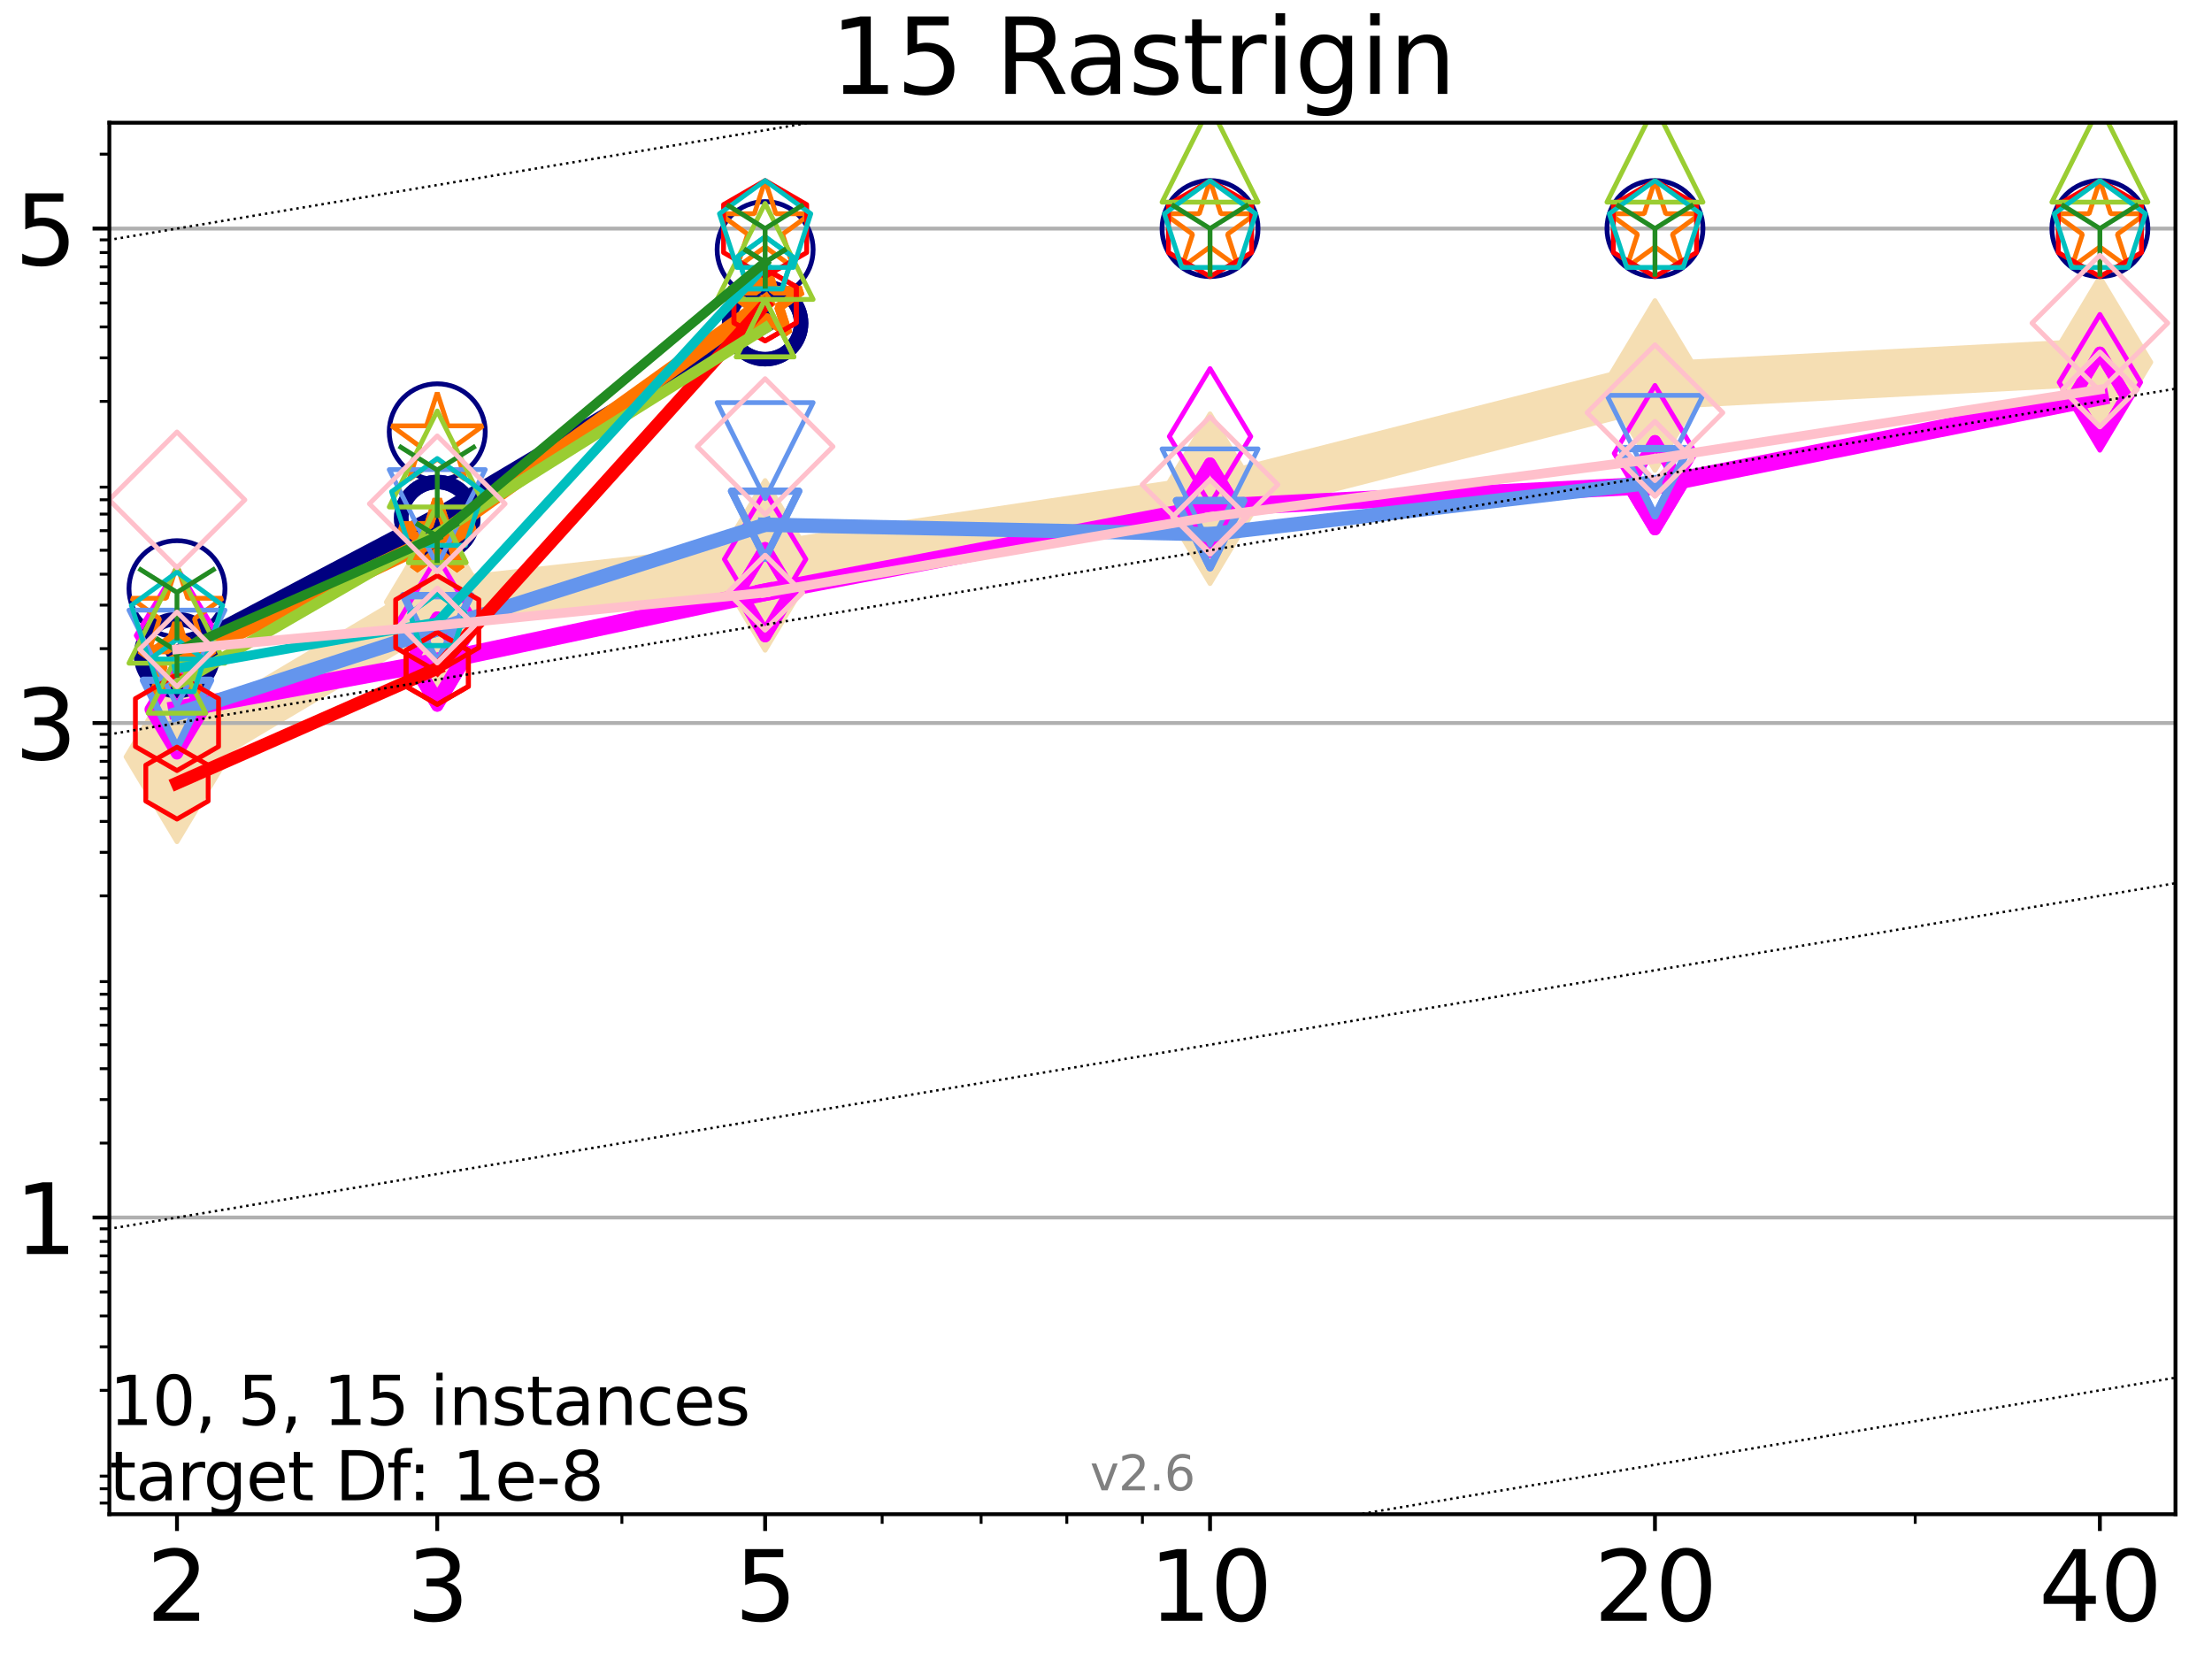 <?xml version="1.0" encoding="utf-8" standalone="no"?>
<!DOCTYPE svg PUBLIC "-//W3C//DTD SVG 1.1//EN"
  "http://www.w3.org/Graphics/SVG/1.1/DTD/svg11.dtd">
<svg xmlns:xlink="http://www.w3.org/1999/xlink" width="460.8pt" height="345.6pt" viewBox="0 0 460.8 345.6" xmlns="http://www.w3.org/2000/svg" version="1.1">
 <defs>
  <style type="text/css">*{stroke-linejoin: round; stroke-linecap: butt}</style>
 </defs>
 <g id="figure_1">
  <g id="patch_1">
   <path d="M 0 345.6 
L 460.8 345.6 
L 460.8 0 
L 0 0 
z
" style="fill: #ffffff"/>
  </g>
  <g id="axes_1">
   <g id="patch_2">
    <path d="M 22.78 315.44 
L 453.192 315.44 
L 453.192 25.56 
L 22.78 25.56 
z
" style="fill: #ffffff"/>
   </g>
   <g id="line2d_1">
    <path d="M 36.868 157.664 
L 91.085 125.433 
L 159.39 117.779 
L 252.074 103.889 
L 344.758 80.303 
L 437.443 75.46 
" clip-path="url(#p728db8afb7)" style="fill: none; stroke: #f5deb3; stroke-width: 10; stroke-linecap: square"/>
    <defs>
     <path id="mf7b03a0aeb" d="M -0 17.678 
L 10.607 0 
L 0 -17.678 
L -10.607 -0 
z
" style="stroke: #f5deb3; stroke-linejoin: miter"/>
    </defs>
    <g clip-path="url(#p728db8afb7)">
     <use xlink:href="#mf7b03a0aeb" x="36.868" y="157.664" style="fill: #f5deb3; stroke: #f5deb3; stroke-linejoin: miter"/>
     <use xlink:href="#mf7b03a0aeb" x="91.085" y="125.433" style="fill: #f5deb3; stroke: #f5deb3; stroke-linejoin: miter"/>
     <use xlink:href="#mf7b03a0aeb" x="159.39" y="117.779" style="fill: #f5deb3; stroke: #f5deb3; stroke-linejoin: miter"/>
     <use xlink:href="#mf7b03a0aeb" x="252.074" y="103.889" style="fill: #f5deb3; stroke: #f5deb3; stroke-linejoin: miter"/>
     <use xlink:href="#mf7b03a0aeb" x="344.758" y="80.303" style="fill: #f5deb3; stroke: #f5deb3; stroke-linejoin: miter"/>
     <use xlink:href="#mf7b03a0aeb" x="437.443" y="75.46" style="fill: #f5deb3; stroke: #f5deb3; stroke-linejoin: miter"/>
    </g>
   </g>
   <g id="matplotlib.axis_1">
    <g id="xtick_1">
     <g id="line2d_2">
      <defs>
       <path id="m0cf63448f3" d="M 0 0 
L 0 3.5 
" style="stroke: #000000; stroke-width: 0.8"/>
      </defs>
      <g>
       <use xlink:href="#m0cf63448f3" x="36.868" y="315.44" style="stroke: #000000; stroke-width: 0.8"/>
      </g>
     </g>
     <g id="text_1">
      <!-- 2 -->
      <g transform="translate(30.506 337.637)scale(0.2 -0.2)">
       <defs>
        <path id="DejaVuSans-32" d="M 1228 531 
L 3431 531 
L 3431 0 
L 469 0 
L 469 531 
Q 828 903 1448 1529 
Q 2069 2156 2228 2338 
Q 2531 2678 2651 2914 
Q 2772 3150 2772 3378 
Q 2772 3750 2511 3984 
Q 2250 4219 1831 4219 
Q 1534 4219 1204 4116 
Q 875 4013 500 3803 
L 500 4441 
Q 881 4594 1212 4672 
Q 1544 4750 1819 4750 
Q 2544 4750 2975 4387 
Q 3406 4025 3406 3419 
Q 3406 3131 3298 2873 
Q 3191 2616 2906 2266 
Q 2828 2175 2409 1742 
Q 1991 1309 1228 531 
z
" transform="scale(0.016)"/>
       </defs>
       <use xlink:href="#DejaVuSans-32"/>
      </g>
     </g>
    </g>
    <g id="xtick_2">
     <g id="line2d_3">
      <g>
       <use xlink:href="#m0cf63448f3" x="91.085" y="315.44" style="stroke: #000000; stroke-width: 0.8"/>
      </g>
     </g>
     <g id="text_2">
      <!-- 3 -->
      <g transform="translate(84.723 337.637)scale(0.2 -0.2)">
       <defs>
        <path id="DejaVuSans-33" d="M 2597 2516 
Q 3050 2419 3304 2112 
Q 3559 1806 3559 1356 
Q 3559 666 3084 287 
Q 2609 -91 1734 -91 
Q 1441 -91 1130 -33 
Q 819 25 488 141 
L 488 750 
Q 750 597 1062 519 
Q 1375 441 1716 441 
Q 2309 441 2620 675 
Q 2931 909 2931 1356 
Q 2931 1769 2642 2001 
Q 2353 2234 1838 2234 
L 1294 2234 
L 1294 2753 
L 1863 2753 
Q 2328 2753 2575 2939 
Q 2822 3125 2822 3475 
Q 2822 3834 2567 4026 
Q 2313 4219 1838 4219 
Q 1578 4219 1281 4162 
Q 984 4106 628 3988 
L 628 4550 
Q 988 4650 1302 4700 
Q 1616 4750 1894 4750 
Q 2613 4750 3031 4423 
Q 3450 4097 3450 3541 
Q 3450 3153 3228 2886 
Q 3006 2619 2597 2516 
z
" transform="scale(0.016)"/>
       </defs>
       <use xlink:href="#DejaVuSans-33"/>
      </g>
     </g>
    </g>
    <g id="xtick_3">
     <g id="line2d_4">
      <g>
       <use xlink:href="#m0cf63448f3" x="159.39" y="315.44" style="stroke: #000000; stroke-width: 0.8"/>
      </g>
     </g>
     <g id="text_3">
      <!-- 5 -->
      <g transform="translate(153.028 337.637)scale(0.2 -0.2)">
       <defs>
        <path id="DejaVuSans-35" d="M 691 4666 
L 3169 4666 
L 3169 4134 
L 1269 4134 
L 1269 2991 
Q 1406 3038 1543 3061 
Q 1681 3084 1819 3084 
Q 2600 3084 3056 2656 
Q 3513 2228 3513 1497 
Q 3513 744 3044 326 
Q 2575 -91 1722 -91 
Q 1428 -91 1123 -41 
Q 819 9 494 109 
L 494 744 
Q 775 591 1075 516 
Q 1375 441 1709 441 
Q 2250 441 2565 725 
Q 2881 1009 2881 1497 
Q 2881 1984 2565 2268 
Q 2250 2553 1709 2553 
Q 1456 2553 1204 2497 
Q 953 2441 691 2322 
L 691 4666 
z
" transform="scale(0.016)"/>
       </defs>
       <use xlink:href="#DejaVuSans-35"/>
      </g>
     </g>
    </g>
    <g id="xtick_4">
     <g id="line2d_5">
      <g>
       <use xlink:href="#m0cf63448f3" x="252.074" y="315.44" style="stroke: #000000; stroke-width: 0.8"/>
      </g>
     </g>
     <g id="text_4">
      <!-- 10 -->
      <g transform="translate(239.349 337.637)scale(0.2 -0.2)">
       <defs>
        <path id="DejaVuSans-31" d="M 794 531 
L 1825 531 
L 1825 4091 
L 703 3866 
L 703 4441 
L 1819 4666 
L 2450 4666 
L 2450 531 
L 3481 531 
L 3481 0 
L 794 0 
L 794 531 
z
" transform="scale(0.016)"/>
        <path id="DejaVuSans-30" d="M 2034 4250 
Q 1547 4250 1301 3770 
Q 1056 3291 1056 2328 
Q 1056 1369 1301 889 
Q 1547 409 2034 409 
Q 2525 409 2770 889 
Q 3016 1369 3016 2328 
Q 3016 3291 2770 3770 
Q 2525 4250 2034 4250 
z
M 2034 4750 
Q 2819 4750 3233 4129 
Q 3647 3509 3647 2328 
Q 3647 1150 3233 529 
Q 2819 -91 2034 -91 
Q 1250 -91 836 529 
Q 422 1150 422 2328 
Q 422 3509 836 4129 
Q 1250 4750 2034 4750 
z
" transform="scale(0.016)"/>
       </defs>
       <use xlink:href="#DejaVuSans-31"/>
       <use xlink:href="#DejaVuSans-30" x="63.623"/>
      </g>
     </g>
    </g>
    <g id="xtick_5">
     <g id="line2d_6">
      <g>
       <use xlink:href="#m0cf63448f3" x="344.758" y="315.44" style="stroke: #000000; stroke-width: 0.8"/>
      </g>
     </g>
     <g id="text_5">
      <!-- 20 -->
      <g transform="translate(332.033 337.637)scale(0.2 -0.2)">
       <use xlink:href="#DejaVuSans-32"/>
       <use xlink:href="#DejaVuSans-30" x="63.623"/>
      </g>
     </g>
    </g>
    <g id="xtick_6">
     <g id="line2d_7">
      <g>
       <use xlink:href="#m0cf63448f3" x="437.443" y="315.44" style="stroke: #000000; stroke-width: 0.8"/>
      </g>
     </g>
     <g id="text_6">
      <!-- 40 -->
      <g transform="translate(424.718 337.637)scale(0.2 -0.2)">
       <defs>
        <path id="DejaVuSans-34" d="M 2419 4116 
L 825 1625 
L 2419 1625 
L 2419 4116 
z
M 2253 4666 
L 3047 4666 
L 3047 1625 
L 3713 1625 
L 3713 1100 
L 3047 1100 
L 3047 0 
L 2419 0 
L 2419 1100 
L 313 1100 
L 313 1709 
L 2253 4666 
z
" transform="scale(0.016)"/>
       </defs>
       <use xlink:href="#DejaVuSans-34"/>
       <use xlink:href="#DejaVuSans-30" x="63.623"/>
      </g>
     </g>
    </g>
    <g id="xtick_7">
     <g id="line2d_8">
      <defs>
       <path id="m58f66cdcfa" d="M 0 0 
L 0 2 
" style="stroke: #000000; stroke-width: 0.6"/>
      </defs>
      <g>
       <use xlink:href="#m58f66cdcfa" x="129.552" y="315.44" style="stroke: #000000; stroke-width: 0.6"/>
      </g>
     </g>
    </g>
    <g id="xtick_8">
     <g id="line2d_9">
      <g>
       <use xlink:href="#m58f66cdcfa" x="183.769" y="315.44" style="stroke: #000000; stroke-width: 0.6"/>
      </g>
     </g>
    </g>
    <g id="xtick_9">
     <g id="line2d_10">
      <g>
       <use xlink:href="#m58f66cdcfa" x="204.381" y="315.44" style="stroke: #000000; stroke-width: 0.6"/>
      </g>
     </g>
    </g>
    <g id="xtick_10">
     <g id="line2d_11">
      <g>
       <use xlink:href="#m58f66cdcfa" x="222.237" y="315.44" style="stroke: #000000; stroke-width: 0.6"/>
      </g>
     </g>
    </g>
    <g id="xtick_11">
     <g id="line2d_12">
      <g>
       <use xlink:href="#m58f66cdcfa" x="237.986" y="315.44" style="stroke: #000000; stroke-width: 0.6"/>
      </g>
     </g>
    </g>
    <g id="xtick_12">
     <g id="line2d_13">
      <g>
       <use xlink:href="#m58f66cdcfa" x="398.975" y="315.44" style="stroke: #000000; stroke-width: 0.6"/>
      </g>
     </g>
    </g>
   </g>
   <g id="matplotlib.axis_2">
    <g id="ytick_1">
     <g id="line2d_14">
      <path d="M 22.78 253.634 
L 453.192 253.634 
" clip-path="url(#p728db8afb7)" style="fill: none; stroke: #b0b0b0; stroke-width: 0.8; stroke-linecap: square"/>
     </g>
     <g id="line2d_15">
      <defs>
       <path id="m14031c467f" d="M 0 0 
L -3.5 0 
" style="stroke: #000000; stroke-width: 0.8"/>
      </defs>
      <g>
       <use xlink:href="#m14031c467f" x="22.78" y="253.634" style="stroke: #000000; stroke-width: 0.8"/>
      </g>
     </g>
     <g id="text_7">
      <!-- 1 -->
      <g transform="translate(3.055 261.233)scale(0.2 -0.2)">
       <use xlink:href="#DejaVuSans-31"/>
      </g>
     </g>
    </g>
    <g id="ytick_2">
     <g id="line2d_16">
      <path d="M 22.78 150.625 
L 453.192 150.625 
" clip-path="url(#p728db8afb7)" style="fill: none; stroke: #b0b0b0; stroke-width: 0.8; stroke-linecap: square"/>
     </g>
     <g id="line2d_17">
      <g>
       <use xlink:href="#m14031c467f" x="22.78" y="150.625" style="stroke: #000000; stroke-width: 0.8"/>
      </g>
     </g>
     <g id="text_8">
      <!-- 3 -->
      <g transform="translate(3.055 158.223)scale(0.2 -0.2)">
       <use xlink:href="#DejaVuSans-33"/>
      </g>
     </g>
    </g>
    <g id="ytick_3">
     <g id="line2d_18">
      <path d="M 22.78 47.616 
L 453.192 47.616 
" clip-path="url(#p728db8afb7)" style="fill: none; stroke: #b0b0b0; stroke-width: 0.8; stroke-linecap: square"/>
     </g>
     <g id="line2d_19">
      <g>
       <use xlink:href="#m14031c467f" x="22.78" y="47.616" style="stroke: #000000; stroke-width: 0.8"/>
      </g>
     </g>
     <g id="text_9">
      <!-- 5 -->
      <g transform="translate(3.055 55.214)scale(0.2 -0.2)">
       <use xlink:href="#DejaVuSans-35"/>
      </g>
     </g>
    </g>
    <g id="ytick_4">
     <g id="line2d_20">
      <defs>
       <path id="m4658d1f1de" d="M 0 0 
L -2 0 
" style="stroke: #000000; stroke-width: 0.6"/>
      </defs>
      <g>
       <use xlink:href="#m4658d1f1de" x="22.78" y="313.117" style="stroke: #000000; stroke-width: 0.6"/>
      </g>
     </g>
    </g>
    <g id="ytick_5">
     <g id="line2d_21">
      <g>
       <use xlink:href="#m4658d1f1de" x="22.78" y="310.13" style="stroke: #000000; stroke-width: 0.6"/>
      </g>
     </g>
    </g>
    <g id="ytick_6">
     <g id="line2d_22">
      <g>
       <use xlink:href="#m4658d1f1de" x="22.78" y="307.496" style="stroke: #000000; stroke-width: 0.6"/>
      </g>
     </g>
    </g>
    <g id="ytick_7">
     <g id="line2d_23">
      <g>
       <use xlink:href="#m4658d1f1de" x="22.78" y="289.635" style="stroke: #000000; stroke-width: 0.6"/>
      </g>
     </g>
    </g>
    <g id="ytick_8">
     <g id="line2d_24">
      <g>
       <use xlink:href="#m4658d1f1de" x="22.78" y="280.565" style="stroke: #000000; stroke-width: 0.6"/>
      </g>
     </g>
    </g>
    <g id="ytick_9">
     <g id="line2d_25">
      <g>
       <use xlink:href="#m4658d1f1de" x="22.78" y="274.13" style="stroke: #000000; stroke-width: 0.6"/>
      </g>
     </g>
    </g>
    <g id="ytick_10">
     <g id="line2d_26">
      <g>
       <use xlink:href="#m4658d1f1de" x="22.78" y="269.139" style="stroke: #000000; stroke-width: 0.6"/>
      </g>
     </g>
    </g>
    <g id="ytick_11">
     <g id="line2d_27">
      <g>
       <use xlink:href="#m4658d1f1de" x="22.78" y="265.061" style="stroke: #000000; stroke-width: 0.6"/>
      </g>
     </g>
    </g>
    <g id="ytick_12">
     <g id="line2d_28">
      <g>
       <use xlink:href="#m4658d1f1de" x="22.78" y="261.613" style="stroke: #000000; stroke-width: 0.6"/>
      </g>
     </g>
    </g>
    <g id="ytick_13">
     <g id="line2d_29">
      <g>
       <use xlink:href="#m4658d1f1de" x="22.78" y="258.626" style="stroke: #000000; stroke-width: 0.6"/>
      </g>
     </g>
    </g>
    <g id="ytick_14">
     <g id="line2d_30">
      <g>
       <use xlink:href="#m4658d1f1de" x="22.78" y="255.991" style="stroke: #000000; stroke-width: 0.6"/>
      </g>
     </g>
    </g>
    <g id="ytick_15">
     <g id="line2d_31">
      <g>
       <use xlink:href="#m4658d1f1de" x="22.78" y="238.13" style="stroke: #000000; stroke-width: 0.6"/>
      </g>
     </g>
    </g>
    <g id="ytick_16">
     <g id="line2d_32">
      <g>
       <use xlink:href="#m4658d1f1de" x="22.78" y="229.06" style="stroke: #000000; stroke-width: 0.6"/>
      </g>
     </g>
    </g>
    <g id="ytick_17">
     <g id="line2d_33">
      <g>
       <use xlink:href="#m4658d1f1de" x="22.78" y="222.625" style="stroke: #000000; stroke-width: 0.6"/>
      </g>
     </g>
    </g>
    <g id="ytick_18">
     <g id="line2d_34">
      <g>
       <use xlink:href="#m4658d1f1de" x="22.78" y="217.634" style="stroke: #000000; stroke-width: 0.6"/>
      </g>
     </g>
    </g>
    <g id="ytick_19">
     <g id="line2d_35">
      <g>
       <use xlink:href="#m4658d1f1de" x="22.78" y="213.556" style="stroke: #000000; stroke-width: 0.6"/>
      </g>
     </g>
    </g>
    <g id="ytick_20">
     <g id="line2d_36">
      <g>
       <use xlink:href="#m4658d1f1de" x="22.78" y="210.108" style="stroke: #000000; stroke-width: 0.6"/>
      </g>
     </g>
    </g>
    <g id="ytick_21">
     <g id="line2d_37">
      <g>
       <use xlink:href="#m4658d1f1de" x="22.78" y="207.121" style="stroke: #000000; stroke-width: 0.6"/>
      </g>
     </g>
    </g>
    <g id="ytick_22">
     <g id="line2d_38">
      <g>
       <use xlink:href="#m4658d1f1de" x="22.78" y="204.486" style="stroke: #000000; stroke-width: 0.6"/>
      </g>
     </g>
    </g>
    <g id="ytick_23">
     <g id="line2d_39">
      <g>
       <use xlink:href="#m4658d1f1de" x="22.78" y="186.625" style="stroke: #000000; stroke-width: 0.6"/>
      </g>
     </g>
    </g>
    <g id="ytick_24">
     <g id="line2d_40">
      <g>
       <use xlink:href="#m4658d1f1de" x="22.78" y="177.556" style="stroke: #000000; stroke-width: 0.6"/>
      </g>
     </g>
    </g>
    <g id="ytick_25">
     <g id="line2d_41">
      <g>
       <use xlink:href="#m4658d1f1de" x="22.78" y="171.121" style="stroke: #000000; stroke-width: 0.6"/>
      </g>
     </g>
    </g>
    <g id="ytick_26">
     <g id="line2d_42">
      <g>
       <use xlink:href="#m4658d1f1de" x="22.78" y="166.129" style="stroke: #000000; stroke-width: 0.6"/>
      </g>
     </g>
    </g>
    <g id="ytick_27">
     <g id="line2d_43">
      <g>
       <use xlink:href="#m4658d1f1de" x="22.78" y="162.051" style="stroke: #000000; stroke-width: 0.6"/>
      </g>
     </g>
    </g>
    <g id="ytick_28">
     <g id="line2d_44">
      <g>
       <use xlink:href="#m4658d1f1de" x="22.78" y="158.603" style="stroke: #000000; stroke-width: 0.6"/>
      </g>
     </g>
    </g>
    <g id="ytick_29">
     <g id="line2d_45">
      <g>
       <use xlink:href="#m4658d1f1de" x="22.78" y="155.616" style="stroke: #000000; stroke-width: 0.6"/>
      </g>
     </g>
    </g>
    <g id="ytick_30">
     <g id="line2d_46">
      <g>
       <use xlink:href="#m4658d1f1de" x="22.78" y="152.982" style="stroke: #000000; stroke-width: 0.6"/>
      </g>
     </g>
    </g>
    <g id="ytick_31">
     <g id="line2d_47">
      <g>
       <use xlink:href="#m4658d1f1de" x="22.78" y="135.12" style="stroke: #000000; stroke-width: 0.6"/>
      </g>
     </g>
    </g>
    <g id="ytick_32">
     <g id="line2d_48">
      <g>
       <use xlink:href="#m4658d1f1de" x="22.78" y="126.051" style="stroke: #000000; stroke-width: 0.6"/>
      </g>
     </g>
    </g>
    <g id="ytick_33">
     <g id="line2d_49">
      <g>
       <use xlink:href="#m4658d1f1de" x="22.78" y="119.616" style="stroke: #000000; stroke-width: 0.6"/>
      </g>
     </g>
    </g>
    <g id="ytick_34">
     <g id="line2d_50">
      <g>
       <use xlink:href="#m4658d1f1de" x="22.78" y="114.625" style="stroke: #000000; stroke-width: 0.6"/>
      </g>
     </g>
    </g>
    <g id="ytick_35">
     <g id="line2d_51">
      <g>
       <use xlink:href="#m4658d1f1de" x="22.78" y="110.547" style="stroke: #000000; stroke-width: 0.6"/>
      </g>
     </g>
    </g>
    <g id="ytick_36">
     <g id="line2d_52">
      <g>
       <use xlink:href="#m4658d1f1de" x="22.78" y="107.098" style="stroke: #000000; stroke-width: 0.6"/>
      </g>
     </g>
    </g>
    <g id="ytick_37">
     <g id="line2d_53">
      <g>
       <use xlink:href="#m4658d1f1de" x="22.78" y="104.112" style="stroke: #000000; stroke-width: 0.6"/>
      </g>
     </g>
    </g>
    <g id="ytick_38">
     <g id="line2d_54">
      <g>
       <use xlink:href="#m4658d1f1de" x="22.78" y="101.477" style="stroke: #000000; stroke-width: 0.6"/>
      </g>
     </g>
    </g>
    <g id="ytick_39">
     <g id="line2d_55">
      <g>
       <use xlink:href="#m4658d1f1de" x="22.78" y="83.616" style="stroke: #000000; stroke-width: 0.6"/>
      </g>
     </g>
    </g>
    <g id="ytick_40">
     <g id="line2d_56">
      <g>
       <use xlink:href="#m4658d1f1de" x="22.78" y="74.546" style="stroke: #000000; stroke-width: 0.6"/>
      </g>
     </g>
    </g>
    <g id="ytick_41">
     <g id="line2d_57">
      <g>
       <use xlink:href="#m4658d1f1de" x="22.78" y="68.111" style="stroke: #000000; stroke-width: 0.6"/>
      </g>
     </g>
    </g>
    <g id="ytick_42">
     <g id="line2d_58">
      <g>
       <use xlink:href="#m4658d1f1de" x="22.78" y="63.12" style="stroke: #000000; stroke-width: 0.6"/>
      </g>
     </g>
    </g>
    <g id="ytick_43">
     <g id="line2d_59">
      <g>
       <use xlink:href="#m4658d1f1de" x="22.78" y="59.042" style="stroke: #000000; stroke-width: 0.6"/>
      </g>
     </g>
    </g>
    <g id="ytick_44">
     <g id="line2d_60">
      <g>
       <use xlink:href="#m4658d1f1de" x="22.78" y="55.594" style="stroke: #000000; stroke-width: 0.6"/>
      </g>
     </g>
    </g>
    <g id="ytick_45">
     <g id="line2d_61">
      <g>
       <use xlink:href="#m4658d1f1de" x="22.78" y="52.607" style="stroke: #000000; stroke-width: 0.6"/>
      </g>
     </g>
    </g>
    <g id="ytick_46">
     <g id="line2d_62">
      <g>
       <use xlink:href="#m4658d1f1de" x="22.78" y="49.972" style="stroke: #000000; stroke-width: 0.6"/>
      </g>
     </g>
    </g>
    <g id="ytick_47">
     <g id="line2d_63">
      <g>
       <use xlink:href="#m4658d1f1de" x="22.78" y="32.111" style="stroke: #000000; stroke-width: 0.6"/>
      </g>
     </g>
    </g>
   </g>
   <g id="line2d_64">
    <path d="M 36.868 136.456 
L 91.085 107.913 
" clip-path="url(#p728db8afb7)" style="fill: none; stroke: #000080; stroke-width: 4; stroke-linecap: square"/>
    <defs>
     <path id="m39f5b14fe0" d="M 0 7.5 
C 1.989 7.5 3.897 6.71 5.303 5.303 
C 6.71 3.897 7.5 1.989 7.5 0 
C 7.5 -1.989 6.71 -3.897 5.303 -5.303 
C 3.897 -6.71 1.989 -7.5 0 -7.5 
C -1.989 -7.5 -3.897 -6.71 -5.303 -5.303 
C -6.71 -3.897 -7.5 -1.989 -7.5 0 
C -7.5 1.989 -6.71 3.897 -5.303 5.303 
C -3.897 6.71 -1.989 7.5 0 7.5 
z
" style="stroke: #000080; stroke-width: 3"/>
    </defs>
    <g clip-path="url(#p728db8afb7)">
     <use xlink:href="#m39f5b14fe0" x="36.868" y="136.456" style="fill-opacity: 0; stroke: #000080; stroke-width: 3"/>
     <use xlink:href="#m39f5b14fe0" x="91.085" y="107.913" style="fill-opacity: 0; stroke: #000080; stroke-width: 3"/>
    </g>
   </g>
   <g id="line2d_65">
    <path d="M 91.085 107.913 
L 159.39 67.328 
" clip-path="url(#p728db8afb7)" style="fill: none; stroke: #000080; stroke-width: 4; stroke-linecap: square"/>
    <g clip-path="url(#p728db8afb7)">
     <use xlink:href="#m39f5b14fe0" x="91.085" y="107.913" style="fill-opacity: 0; stroke: #000080; stroke-width: 3"/>
     <use xlink:href="#m39f5b14fe0" x="159.39" y="67.328" style="fill-opacity: 0; stroke: #000080; stroke-width: 3"/>
    </g>
   </g>
   <g id="line2d_66">
    <path d="M 159.39 67.328 
" clip-path="url(#p728db8afb7)" style="fill: none; stroke: #000080; stroke-width: 4; stroke-linecap: square"/>
    <g clip-path="url(#p728db8afb7)">
     <use xlink:href="#m39f5b14fe0" x="159.39" y="67.328" style="fill-opacity: 0; stroke: #000080; stroke-width: 3"/>
    </g>
   </g>
   <g id="line2d_67"/>
   <g id="line2d_68">
    <defs>
     <path id="m9cc286e6bd" d="M 0 10 
C 2.652 10 5.196 8.946 7.071 7.071 
C 8.946 5.196 10 2.652 10 0 
C 10 -2.652 8.946 -5.196 7.071 -7.071 
C 5.196 -8.946 2.652 -10 0 -10 
C -2.652 -10 -5.196 -8.946 -7.071 -7.071 
C -8.946 -5.196 -10 -2.652 -10 0 
C -10 2.652 -8.946 5.196 -7.071 7.071 
C -5.196 8.946 -2.652 10 0 10 
z
" style="stroke: #000080"/>
    </defs>
    <g clip-path="url(#p728db8afb7)">
     <use xlink:href="#m9cc286e6bd" x="36.868" y="122.632" style="fill-opacity: 0; stroke: #000080"/>
     <use xlink:href="#m9cc286e6bd" x="91.085" y="89.949" style="fill-opacity: 0; stroke: #000080"/>
     <use xlink:href="#m9cc286e6bd" x="159.39" y="52" style="fill-opacity: 0; stroke: #000080"/>
     <use xlink:href="#m9cc286e6bd" x="252.074" y="47.615" style="fill-opacity: 0; stroke: #000080"/>
     <use xlink:href="#m9cc286e6bd" x="344.758" y="47.615" style="fill-opacity: 0; stroke: #000080"/>
     <use xlink:href="#m9cc286e6bd" x="437.443" y="47.615" style="fill-opacity: 0; stroke: #000080"/>
    </g>
   </g>
   <g id="line2d_69">
    <path d="M 36.868 147.786 
L 91.085 137.815 
" clip-path="url(#p728db8afb7)" style="fill: none; stroke: #ff00ff; stroke-width: 3.667; stroke-linecap: square"/>
    <defs>
     <path id="mc42f3e8ee7" d="M -0 9.192 
L 5.515 0 
L 0 -9.192 
L -5.515 -0 
z
" style="stroke: #ff00ff; stroke-width: 2.5; stroke-linejoin: miter"/>
    </defs>
    <g clip-path="url(#p728db8afb7)">
     <use xlink:href="#mc42f3e8ee7" x="36.868" y="147.786" style="fill-opacity: 0; stroke: #ff00ff; stroke-width: 2.5; stroke-linejoin: miter"/>
     <use xlink:href="#mc42f3e8ee7" x="91.085" y="137.815" style="fill-opacity: 0; stroke: #ff00ff; stroke-width: 2.5; stroke-linejoin: miter"/>
    </g>
   </g>
   <g id="line2d_70">
    <path d="M 91.085 137.815 
L 159.39 123.364 
" clip-path="url(#p728db8afb7)" style="fill: none; stroke: #ff00ff; stroke-width: 3.667; stroke-linecap: square"/>
    <g clip-path="url(#p728db8afb7)">
     <use xlink:href="#mc42f3e8ee7" x="91.085" y="137.815" style="fill-opacity: 0; stroke: #ff00ff; stroke-width: 2.5; stroke-linejoin: miter"/>
     <use xlink:href="#mc42f3e8ee7" x="159.39" y="123.364" style="fill-opacity: 0; stroke: #ff00ff; stroke-width: 2.5; stroke-linejoin: miter"/>
    </g>
   </g>
   <g id="line2d_71">
    <path d="M 159.39 123.364 
L 252.074 105.734 
" clip-path="url(#p728db8afb7)" style="fill: none; stroke: #ff00ff; stroke-width: 3.667; stroke-linecap: square"/>
    <g clip-path="url(#p728db8afb7)">
     <use xlink:href="#mc42f3e8ee7" x="159.39" y="123.364" style="fill-opacity: 0; stroke: #ff00ff; stroke-width: 2.5; stroke-linejoin: miter"/>
     <use xlink:href="#mc42f3e8ee7" x="252.074" y="105.734" style="fill-opacity: 0; stroke: #ff00ff; stroke-width: 2.5; stroke-linejoin: miter"/>
    </g>
   </g>
   <g id="line2d_72">
    <path d="M 252.074 105.734 
L 344.758 101.082 
" clip-path="url(#p728db8afb7)" style="fill: none; stroke: #ff00ff; stroke-width: 3.667; stroke-linecap: square"/>
    <g clip-path="url(#p728db8afb7)">
     <use xlink:href="#mc42f3e8ee7" x="252.074" y="105.734" style="fill-opacity: 0; stroke: #ff00ff; stroke-width: 2.5; stroke-linejoin: miter"/>
     <use xlink:href="#mc42f3e8ee7" x="344.758" y="101.082" style="fill-opacity: 0; stroke: #ff00ff; stroke-width: 2.5; stroke-linejoin: miter"/>
    </g>
   </g>
   <g id="line2d_73">
    <path d="M 344.758 101.082 
L 437.443 82.649 
" clip-path="url(#p728db8afb7)" style="fill: none; stroke: #ff00ff; stroke-width: 3.667; stroke-linecap: square"/>
    <g clip-path="url(#p728db8afb7)">
     <use xlink:href="#mc42f3e8ee7" x="344.758" y="101.082" style="fill-opacity: 0; stroke: #ff00ff; stroke-width: 2.5; stroke-linejoin: miter"/>
     <use xlink:href="#mc42f3e8ee7" x="437.443" y="82.649" style="fill-opacity: 0; stroke: #ff00ff; stroke-width: 2.5; stroke-linejoin: miter"/>
    </g>
   </g>
   <g id="line2d_74">
    <path d="M 437.443 82.649 
" clip-path="url(#p728db8afb7)" style="fill: none; stroke: #ff00ff; stroke-width: 3.667; stroke-linecap: square"/>
    <g clip-path="url(#p728db8afb7)">
     <use xlink:href="#mc42f3e8ee7" x="437.443" y="82.649" style="fill-opacity: 0; stroke: #ff00ff; stroke-width: 2.5; stroke-linejoin: miter"/>
    </g>
   </g>
   <g id="line2d_75"/>
   <g id="line2d_76">
    <defs>
     <path id="m435110e317" d="M -0 14.142 
L 8.485 0 
L -0 -14.142 
L -8.485 -0 
z
" style="stroke: #ff00ff; stroke-linejoin: miter"/>
    </defs>
    <g clip-path="url(#p728db8afb7)">
     <use xlink:href="#m435110e317" x="36.868" y="132.382" style="fill-opacity: 0; stroke: #ff00ff; stroke-linejoin: miter"/>
     <use xlink:href="#m435110e317" x="91.085" y="130.093" style="fill-opacity: 0; stroke: #ff00ff; stroke-linejoin: miter"/>
     <use xlink:href="#m435110e317" x="159.39" y="116.497" style="fill-opacity: 0; stroke: #ff00ff; stroke-linejoin: miter"/>
     <use xlink:href="#m435110e317" x="252.074" y="90.926" style="fill-opacity: 0; stroke: #ff00ff; stroke-linejoin: miter"/>
     <use xlink:href="#m435110e317" x="344.758" y="94.437" style="fill-opacity: 0; stroke: #ff00ff; stroke-linejoin: miter"/>
     <use xlink:href="#m435110e317" x="437.443" y="79.645" style="fill-opacity: 0; stroke: #ff00ff; stroke-linejoin: miter"/>
    </g>
   </g>
   <g id="line2d_77">
    <path d="M 36.868 137.776 
L 91.085 112.029 
" clip-path="url(#p728db8afb7)" style="fill: none; stroke: #ff7500; stroke-width: 3.333; stroke-linecap: square"/>
    <defs>
     <path id="m2bc5e9f242" d="M 0 -8 
L -1.796 -2.472 
L -7.608 -2.472 
L -2.906 0.944 
L -4.702 6.472 
L -0 3.056 
L 4.702 6.472 
L 2.906 0.944 
L 7.608 -2.472 
L 1.796 -2.472 
z
" style="stroke: #ff7500; stroke-width: 2; stroke-linejoin: bevel"/>
    </defs>
    <g clip-path="url(#p728db8afb7)">
     <use xlink:href="#m2bc5e9f242" x="36.868" y="137.776" style="fill-opacity: 0; stroke: #ff7500; stroke-width: 2; stroke-linejoin: bevel"/>
     <use xlink:href="#m2bc5e9f242" x="91.085" y="112.029" style="fill-opacity: 0; stroke: #ff7500; stroke-width: 2; stroke-linejoin: bevel"/>
    </g>
   </g>
   <g id="line2d_78">
    <path d="M 91.085 112.029 
L 159.39 63.01 
" clip-path="url(#p728db8afb7)" style="fill: none; stroke: #ff7500; stroke-width: 3.333; stroke-linecap: square"/>
    <g clip-path="url(#p728db8afb7)">
     <use xlink:href="#m2bc5e9f242" x="91.085" y="112.029" style="fill-opacity: 0; stroke: #ff7500; stroke-width: 2; stroke-linejoin: bevel"/>
     <use xlink:href="#m2bc5e9f242" x="159.39" y="63.01" style="fill-opacity: 0; stroke: #ff7500; stroke-width: 2; stroke-linejoin: bevel"/>
    </g>
   </g>
   <g id="line2d_79">
    <path d="M 159.39 63.01 
" clip-path="url(#p728db8afb7)" style="fill: none; stroke: #ff7500; stroke-width: 3.333; stroke-linecap: square"/>
    <g clip-path="url(#p728db8afb7)">
     <use xlink:href="#m2bc5e9f242" x="159.39" y="63.01" style="fill-opacity: 0; stroke: #ff7500; stroke-width: 2; stroke-linejoin: bevel"/>
    </g>
   </g>
   <g id="line2d_80"/>
   <g id="line2d_81">
    <defs>
     <path id="m99160e75f4" d="M 0 -10 
L -2.245 -3.09 
L -9.511 -3.09 
L -3.633 1.18 
L -5.878 8.09 
L -0 3.82 
L 5.878 8.09 
L 3.633 1.18 
L 9.511 -3.09 
L 2.245 -3.09 
z
" style="stroke: #ff7500; stroke-linejoin: bevel"/>
    </defs>
    <g clip-path="url(#p728db8afb7)">
     <use xlink:href="#m99160e75f4" x="36.868" y="127.718" style="fill-opacity: 0; stroke: #ff7500; stroke-linejoin: bevel"/>
     <use xlink:href="#m99160e75f4" x="91.085" y="91.802" style="fill-opacity: 0; stroke: #ff7500; stroke-linejoin: bevel"/>
     <use xlink:href="#m99160e75f4" x="159.39" y="47.615" style="fill-opacity: 0; stroke: #ff7500; stroke-linejoin: bevel"/>
     <use xlink:href="#m99160e75f4" x="252.074" y="47.615" style="fill-opacity: 0; stroke: #ff7500; stroke-linejoin: bevel"/>
     <use xlink:href="#m99160e75f4" x="344.758" y="47.615" style="fill-opacity: 0; stroke: #ff7500; stroke-linejoin: bevel"/>
     <use xlink:href="#m99160e75f4" x="437.443" y="47.615" style="fill-opacity: 0; stroke: #ff7500; stroke-linejoin: bevel"/>
    </g>
   </g>
   <g id="line2d_82">
    <path d="M 36.868 148.703 
L 91.085 131.075 
" clip-path="url(#p728db8afb7)" style="fill: none; stroke: #6495ed; stroke-width: 3; stroke-linecap: square"/>
    <defs>
     <path id="m8b8af16156" d="M -0 7 
L 7 -7 
L -7 -7 
z
" style="stroke: #6495ed; stroke-width: 1.5; stroke-linejoin: miter"/>
    </defs>
    <g clip-path="url(#p728db8afb7)">
     <use xlink:href="#m8b8af16156" x="36.868" y="148.703" style="fill-opacity: 0; stroke: #6495ed; stroke-width: 1.5; stroke-linejoin: miter"/>
     <use xlink:href="#m8b8af16156" x="91.085" y="131.075" style="fill-opacity: 0; stroke: #6495ed; stroke-width: 1.5; stroke-linejoin: miter"/>
    </g>
   </g>
   <g id="line2d_83">
    <path d="M 91.085 131.075 
L 159.39 109.311 
" clip-path="url(#p728db8afb7)" style="fill: none; stroke: #6495ed; stroke-width: 3; stroke-linecap: square"/>
    <g clip-path="url(#p728db8afb7)">
     <use xlink:href="#m8b8af16156" x="91.085" y="131.075" style="fill-opacity: 0; stroke: #6495ed; stroke-width: 1.5; stroke-linejoin: miter"/>
     <use xlink:href="#m8b8af16156" x="159.39" y="109.311" style="fill-opacity: 0; stroke: #6495ed; stroke-width: 1.5; stroke-linejoin: miter"/>
    </g>
   </g>
   <g id="line2d_84">
    <path d="M 159.39 109.311 
L 252.074 111.276 
" clip-path="url(#p728db8afb7)" style="fill: none; stroke: #6495ed; stroke-width: 3; stroke-linecap: square"/>
    <g clip-path="url(#p728db8afb7)">
     <use xlink:href="#m8b8af16156" x="159.39" y="109.311" style="fill-opacity: 0; stroke: #6495ed; stroke-width: 1.5; stroke-linejoin: miter"/>
     <use xlink:href="#m8b8af16156" x="252.074" y="111.276" style="fill-opacity: 0; stroke: #6495ed; stroke-width: 1.5; stroke-linejoin: miter"/>
    </g>
   </g>
   <g id="line2d_85">
    <path d="M 252.074 111.276 
L 344.758 100.447 
" clip-path="url(#p728db8afb7)" style="fill: none; stroke: #6495ed; stroke-width: 3; stroke-linecap: square"/>
    <g clip-path="url(#p728db8afb7)">
     <use xlink:href="#m8b8af16156" x="252.074" y="111.276" style="fill-opacity: 0; stroke: #6495ed; stroke-width: 1.5; stroke-linejoin: miter"/>
     <use xlink:href="#m8b8af16156" x="344.758" y="100.447" style="fill-opacity: 0; stroke: #6495ed; stroke-width: 1.5; stroke-linejoin: miter"/>
    </g>
   </g>
   <g id="line2d_86">
    <path d="M 344.758 100.447 
" clip-path="url(#p728db8afb7)" style="fill: none; stroke: #6495ed; stroke-width: 3; stroke-linecap: square"/>
    <g clip-path="url(#p728db8afb7)">
     <use xlink:href="#m8b8af16156" x="344.758" y="100.447" style="fill-opacity: 0; stroke: #6495ed; stroke-width: 1.5; stroke-linejoin: miter"/>
    </g>
   </g>
   <g id="line2d_87"/>
   <g id="line2d_88">
    <defs>
     <path id="m00c04fccff" d="M -0 10 
L 10 -10 
L -10 -10 
z
" style="stroke: #6495ed; stroke-linejoin: miter"/>
    </defs>
    <g clip-path="url(#p728db8afb7)">
     <use xlink:href="#m00c04fccff" x="36.868" y="137.101" style="fill-opacity: 0; stroke: #6495ed; stroke-linejoin: miter"/>
     <use xlink:href="#m00c04fccff" x="91.085" y="107.829" style="fill-opacity: 0; stroke: #6495ed; stroke-linejoin: miter"/>
     <use xlink:href="#m00c04fccff" x="159.39" y="93.871" style="fill-opacity: 0; stroke: #6495ed; stroke-linejoin: miter"/>
     <use xlink:href="#m00c04fccff" x="252.074" y="103.515" style="fill-opacity: 0; stroke: #6495ed; stroke-linejoin: miter"/>
     <use xlink:href="#m00c04fccff" x="344.758" y="92.36" style="fill-opacity: 0; stroke: #6495ed; stroke-linejoin: miter"/>
    </g>
   </g>
   <g id="line2d_89">
    <path d="M 36.868 163.132 
L 91.085 139.239 
" clip-path="url(#p728db8afb7)" style="fill: none; stroke: #ff0000; stroke-width: 2.667; stroke-linecap: square"/>
    <defs>
     <path id="mb6d89e0356" d="M 0 -7.5 
L -6.495 -3.75 
L -6.495 3.75 
L -0 7.5 
L 6.495 3.75 
L 6.495 -3.75 
z
" style="stroke: #ff0000; stroke-linejoin: miter"/>
    </defs>
    <g clip-path="url(#p728db8afb7)">
     <use xlink:href="#mb6d89e0356" x="36.868" y="163.132" style="fill-opacity: 0; stroke: #ff0000; stroke-linejoin: miter"/>
     <use xlink:href="#mb6d89e0356" x="91.085" y="139.239" style="fill-opacity: 0; stroke: #ff0000; stroke-linejoin: miter"/>
    </g>
   </g>
   <g id="line2d_90">
    <path d="M 91.085 139.239 
L 159.39 63.504 
" clip-path="url(#p728db8afb7)" style="fill: none; stroke: #ff0000; stroke-width: 2.667; stroke-linecap: square"/>
    <g clip-path="url(#p728db8afb7)">
     <use xlink:href="#mb6d89e0356" x="91.085" y="139.239" style="fill-opacity: 0; stroke: #ff0000; stroke-linejoin: miter"/>
     <use xlink:href="#mb6d89e0356" x="159.39" y="63.504" style="fill-opacity: 0; stroke: #ff0000; stroke-linejoin: miter"/>
    </g>
   </g>
   <g id="line2d_91">
    <path d="M 159.39 63.504 
" clip-path="url(#p728db8afb7)" style="fill: none; stroke: #ff0000; stroke-width: 2.667; stroke-linecap: square"/>
    <g clip-path="url(#p728db8afb7)">
     <use xlink:href="#mb6d89e0356" x="159.39" y="63.504" style="fill-opacity: 0; stroke: #ff0000; stroke-linejoin: miter"/>
    </g>
   </g>
   <g id="line2d_92"/>
   <g id="line2d_93">
    <defs>
     <path id="mcd349489d5" d="M 0 -10 
L -8.66 -5 
L -8.66 5 
L -0 10 
L 8.66 5 
L 8.66 -5 
z
" style="stroke: #ff0000; stroke-linejoin: miter"/>
    </defs>
    <g clip-path="url(#p728db8afb7)">
     <use xlink:href="#mcd349489d5" x="36.868" y="150.525" style="fill-opacity: 0; stroke: #ff0000; stroke-linejoin: miter"/>
     <use xlink:href="#mcd349489d5" x="91.085" y="129.924" style="fill-opacity: 0; stroke: #ff0000; stroke-linejoin: miter"/>
     <use xlink:href="#mcd349489d5" x="159.39" y="47.616" style="fill-opacity: 0; stroke: #ff0000; stroke-linejoin: miter"/>
     <use xlink:href="#mcd349489d5" x="252.074" y="47.616" style="fill-opacity: 0; stroke: #ff0000; stroke-linejoin: miter"/>
     <use xlink:href="#mcd349489d5" x="344.758" y="47.615" style="fill-opacity: 0; stroke: #ff0000; stroke-linejoin: miter"/>
     <use xlink:href="#mcd349489d5" x="437.443" y="47.616" style="fill-opacity: 0; stroke: #ff0000; stroke-linejoin: miter"/>
    </g>
   </g>
   <g id="line2d_94">
    <path d="M 36.868 142.573 
L 91.085 111.185 
" clip-path="url(#p728db8afb7)" style="fill: none; stroke: #9acd32; stroke-width: 2.333; stroke-linecap: square"/>
    <defs>
     <path id="m631fe89469" d="M 0 -6 
L -6 6 
L 6 6 
z
" style="stroke: #9acd32; stroke-linejoin: miter"/>
    </defs>
    <g clip-path="url(#p728db8afb7)">
     <use xlink:href="#m631fe89469" x="36.868" y="142.573" style="fill-opacity: 0; stroke: #9acd32; stroke-linejoin: miter"/>
     <use xlink:href="#m631fe89469" x="91.085" y="111.185" style="fill-opacity: 0; stroke: #9acd32; stroke-linejoin: miter"/>
    </g>
   </g>
   <g id="line2d_95">
    <path d="M 91.085 111.185 
L 159.39 68.352 
" clip-path="url(#p728db8afb7)" style="fill: none; stroke: #9acd32; stroke-width: 2.333; stroke-linecap: square"/>
    <g clip-path="url(#p728db8afb7)">
     <use xlink:href="#m631fe89469" x="91.085" y="111.185" style="fill-opacity: 0; stroke: #9acd32; stroke-linejoin: miter"/>
     <use xlink:href="#m631fe89469" x="159.39" y="68.352" style="fill-opacity: 0; stroke: #9acd32; stroke-linejoin: miter"/>
    </g>
   </g>
   <g id="line2d_96">
    <path d="M 159.39 68.352 
" clip-path="url(#p728db8afb7)" style="fill: none; stroke: #9acd32; stroke-width: 2.333; stroke-linecap: square"/>
    <g clip-path="url(#p728db8afb7)">
     <use xlink:href="#m631fe89469" x="159.39" y="68.352" style="fill-opacity: 0; stroke: #9acd32; stroke-linejoin: miter"/>
    </g>
   </g>
   <g id="line2d_97"/>
   <g id="line2d_98">
    <defs>
     <path id="m93feefd9f9" d="M 0 -10 
L -10 10 
L 10 10 
z
" style="stroke: #9acd32; stroke-linejoin: miter"/>
    </defs>
    <g clip-path="url(#p728db8afb7)">
     <use xlink:href="#m93feefd9f9" x="36.868" y="128.156" style="fill-opacity: 0; stroke: #9acd32; stroke-linejoin: miter"/>
     <use xlink:href="#m93feefd9f9" x="91.085" y="95.616" style="fill-opacity: 0; stroke: #9acd32; stroke-linejoin: miter"/>
     <use xlink:href="#m93feefd9f9" x="159.39" y="52.372" style="fill-opacity: 0; stroke: #9acd32; stroke-linejoin: miter"/>
     <use xlink:href="#m93feefd9f9" x="252.074" y="32.111" style="fill-opacity: 0; stroke: #9acd32; stroke-linejoin: miter"/>
     <use xlink:href="#m93feefd9f9" x="344.758" y="32.111" style="fill-opacity: 0; stroke: #9acd32; stroke-linejoin: miter"/>
     <use xlink:href="#m93feefd9f9" x="437.443" y="32.111" style="fill-opacity: 0; stroke: #9acd32; stroke-linejoin: miter"/>
    </g>
   </g>
   <g id="line2d_99">
    <path d="M 36.868 139.224 
L 91.085 129.625 
" clip-path="url(#p728db8afb7)" style="fill: none; stroke: #00bfbf; stroke-width: 2; stroke-linecap: square"/>
    <defs>
     <path id="m5a28cc8097" d="M 0 -6 
L -5.706 -1.854 
L -3.527 4.854 
L 3.527 4.854 
L 5.706 -1.854 
z
" style="stroke: #00bfbf; stroke-linejoin: miter"/>
    </defs>
    <g clip-path="url(#p728db8afb7)">
     <use xlink:href="#m5a28cc8097" x="36.868" y="139.224" style="fill-opacity: 0; stroke: #00bfbf; stroke-linejoin: miter"/>
     <use xlink:href="#m5a28cc8097" x="91.085" y="129.625" style="fill-opacity: 0; stroke: #00bfbf; stroke-linejoin: miter"/>
    </g>
   </g>
   <g id="line2d_100">
    <path d="M 91.085 129.625 
L 159.39 55.321 
" clip-path="url(#p728db8afb7)" style="fill: none; stroke: #00bfbf; stroke-width: 2; stroke-linecap: square"/>
    <g clip-path="url(#p728db8afb7)">
     <use xlink:href="#m5a28cc8097" x="91.085" y="129.625" style="fill-opacity: 0; stroke: #00bfbf; stroke-linejoin: miter"/>
     <use xlink:href="#m5a28cc8097" x="159.39" y="55.321" style="fill-opacity: 0; stroke: #00bfbf; stroke-linejoin: miter"/>
    </g>
   </g>
   <g id="line2d_101">
    <path d="M 159.39 55.321 
" clip-path="url(#p728db8afb7)" style="fill: none; stroke: #00bfbf; stroke-width: 2; stroke-linecap: square"/>
    <g clip-path="url(#p728db8afb7)">
     <use xlink:href="#m5a28cc8097" x="159.39" y="55.321" style="fill-opacity: 0; stroke: #00bfbf; stroke-linejoin: miter"/>
    </g>
   </g>
   <g id="line2d_102"/>
   <g id="line2d_103">
    <defs>
     <path id="md62ffe4edf" d="M 0 -10 
L -9.511 -3.09 
L -5.878 8.09 
L 5.878 8.09 
L 9.511 -3.09 
z
" style="stroke: #00bfbf; stroke-linejoin: miter"/>
    </defs>
    <g clip-path="url(#p728db8afb7)">
     <use xlink:href="#md62ffe4edf" x="36.868" y="129.196" style="fill-opacity: 0; stroke: #00bfbf; stroke-linejoin: miter"/>
     <use xlink:href="#md62ffe4edf" x="91.085" y="105.513" style="fill-opacity: 0; stroke: #00bfbf; stroke-linejoin: miter"/>
     <use xlink:href="#md62ffe4edf" x="159.39" y="47.616" style="fill-opacity: 0; stroke: #00bfbf; stroke-linejoin: miter"/>
     <use xlink:href="#md62ffe4edf" x="252.074" y="47.616" style="fill-opacity: 0; stroke: #00bfbf; stroke-linejoin: miter"/>
     <use xlink:href="#md62ffe4edf" x="344.758" y="47.615" style="fill-opacity: 0; stroke: #00bfbf; stroke-linejoin: miter"/>
     <use xlink:href="#md62ffe4edf" x="437.443" y="47.616" style="fill-opacity: 0; stroke: #00bfbf; stroke-linejoin: miter"/>
    </g>
   </g>
   <g id="line2d_104">
    <path d="M 36.868 135.655 
L 91.085 111.746 
" clip-path="url(#p728db8afb7)" style="fill: none; stroke: #228b22; stroke-width: 2; stroke-linecap: square"/>
    <defs>
     <path id="m9e684bd271" d="M 0 0 
L 0 5.5 
M 0 0 
L 4.4 -2.75 
M 0 0 
L -4.4 -2.75 
" style="stroke: #228b22"/>
    </defs>
    <g clip-path="url(#p728db8afb7)">
     <use xlink:href="#m9e684bd271" x="36.868" y="135.655" style="fill-opacity: 0; stroke: #228b22"/>
     <use xlink:href="#m9e684bd271" x="91.085" y="111.746" style="fill-opacity: 0; stroke: #228b22"/>
    </g>
   </g>
   <g id="line2d_105">
    <path d="M 91.085 111.746 
L 159.39 54.617 
" clip-path="url(#p728db8afb7)" style="fill: none; stroke: #228b22; stroke-width: 2; stroke-linecap: square"/>
    <g clip-path="url(#p728db8afb7)">
     <use xlink:href="#m9e684bd271" x="91.085" y="111.746" style="fill-opacity: 0; stroke: #228b22"/>
     <use xlink:href="#m9e684bd271" x="159.39" y="54.617" style="fill-opacity: 0; stroke: #228b22"/>
    </g>
   </g>
   <g id="line2d_106">
    <path d="M 159.39 54.617 
" clip-path="url(#p728db8afb7)" style="fill: none; stroke: #228b22; stroke-width: 2; stroke-linecap: square"/>
    <g clip-path="url(#p728db8afb7)">
     <use xlink:href="#m9e684bd271" x="159.39" y="54.617" style="fill-opacity: 0; stroke: #228b22"/>
    </g>
   </g>
   <g id="line2d_107"/>
   <g id="line2d_108">
    <defs>
     <path id="m19c9e13e8c" d="M 0 0 
L 0 10 
M 0 0 
L 8 -5 
M 0 0 
L -8 -5 
" style="stroke: #228b22"/>
    </defs>
    <g clip-path="url(#p728db8afb7)">
     <use xlink:href="#m19c9e13e8c" x="36.868" y="123.403" style="fill-opacity: 0; stroke: #228b22"/>
     <use xlink:href="#m19c9e13e8c" x="91.085" y="97.907" style="fill-opacity: 0; stroke: #228b22"/>
     <use xlink:href="#m19c9e13e8c" x="159.39" y="47.616" style="fill-opacity: 0; stroke: #228b22"/>
     <use xlink:href="#m19c9e13e8c" x="252.074" y="47.616" style="fill-opacity: 0; stroke: #228b22"/>
     <use xlink:href="#m19c9e13e8c" x="344.758" y="47.615" style="fill-opacity: 0; stroke: #228b22"/>
     <use xlink:href="#m19c9e13e8c" x="437.443" y="47.616" style="fill-opacity: 0; stroke: #228b22"/>
    </g>
   </g>
   <g id="line2d_109">
    <path d="M 36.868 135.27 
L 91.085 130.297 
" clip-path="url(#p728db8afb7)" style="fill: none; stroke: #ffc0cb; stroke-width: 2; stroke-linecap: square"/>
    <defs>
     <path id="m07ce5bd5f2" d="M -0 7.778 
L 7.778 0 
L 0 -7.778 
L -7.778 -0 
z
" style="stroke: #ffc0cb; stroke-linejoin: miter"/>
    </defs>
    <g clip-path="url(#p728db8afb7)">
     <use xlink:href="#m07ce5bd5f2" x="36.868" y="135.27" style="fill-opacity: 0; stroke: #ffc0cb; stroke-linejoin: miter"/>
     <use xlink:href="#m07ce5bd5f2" x="91.085" y="130.297" style="fill-opacity: 0; stroke: #ffc0cb; stroke-linejoin: miter"/>
    </g>
   </g>
   <g id="line2d_110">
    <path d="M 91.085 130.297 
L 159.39 123.453 
" clip-path="url(#p728db8afb7)" style="fill: none; stroke: #ffc0cb; stroke-width: 2; stroke-linecap: square"/>
    <g clip-path="url(#p728db8afb7)">
     <use xlink:href="#m07ce5bd5f2" x="91.085" y="130.297" style="fill-opacity: 0; stroke: #ffc0cb; stroke-linejoin: miter"/>
     <use xlink:href="#m07ce5bd5f2" x="159.39" y="123.453" style="fill-opacity: 0; stroke: #ffc0cb; stroke-linejoin: miter"/>
    </g>
   </g>
   <g id="line2d_111">
    <path d="M 159.39 123.453 
L 252.074 107.679 
" clip-path="url(#p728db8afb7)" style="fill: none; stroke: #ffc0cb; stroke-width: 2; stroke-linecap: square"/>
    <g clip-path="url(#p728db8afb7)">
     <use xlink:href="#m07ce5bd5f2" x="159.39" y="123.453" style="fill-opacity: 0; stroke: #ffc0cb; stroke-linejoin: miter"/>
     <use xlink:href="#m07ce5bd5f2" x="252.074" y="107.679" style="fill-opacity: 0; stroke: #ffc0cb; stroke-linejoin: miter"/>
    </g>
   </g>
   <g id="line2d_112">
    <path d="M 252.074 107.679 
L 344.758 95.577 
" clip-path="url(#p728db8afb7)" style="fill: none; stroke: #ffc0cb; stroke-width: 2; stroke-linecap: square"/>
    <g clip-path="url(#p728db8afb7)">
     <use xlink:href="#m07ce5bd5f2" x="252.074" y="107.679" style="fill-opacity: 0; stroke: #ffc0cb; stroke-linejoin: miter"/>
     <use xlink:href="#m07ce5bd5f2" x="344.758" y="95.577" style="fill-opacity: 0; stroke: #ffc0cb; stroke-linejoin: miter"/>
    </g>
   </g>
   <g id="line2d_113">
    <path d="M 344.758 95.577 
L 437.443 81.148 
" clip-path="url(#p728db8afb7)" style="fill: none; stroke: #ffc0cb; stroke-width: 2; stroke-linecap: square"/>
    <g clip-path="url(#p728db8afb7)">
     <use xlink:href="#m07ce5bd5f2" x="344.758" y="95.577" style="fill-opacity: 0; stroke: #ffc0cb; stroke-linejoin: miter"/>
     <use xlink:href="#m07ce5bd5f2" x="437.443" y="81.148" style="fill-opacity: 0; stroke: #ffc0cb; stroke-linejoin: miter"/>
    </g>
   </g>
   <g id="line2d_114">
    <path d="M 437.443 81.148 
" clip-path="url(#p728db8afb7)" style="fill: none; stroke: #ffc0cb; stroke-width: 2; stroke-linecap: square"/>
    <g clip-path="url(#p728db8afb7)">
     <use xlink:href="#m07ce5bd5f2" x="437.443" y="81.148" style="fill-opacity: 0; stroke: #ffc0cb; stroke-linejoin: miter"/>
    </g>
   </g>
   <g id="line2d_115"/>
   <g id="line2d_116">
    <defs>
     <path id="mf8a476eb72" d="M -0 14.142 
L 14.142 0 
L 0 -14.142 
L -14.142 -0 
z
" style="stroke: #ffc0cb; stroke-linejoin: miter"/>
    </defs>
    <g clip-path="url(#p728db8afb7)">
     <use xlink:href="#mf8a476eb72" x="36.868" y="104.128" style="fill-opacity: 0; stroke: #ffc0cb; stroke-linejoin: miter"/>
     <use xlink:href="#mf8a476eb72" x="91.085" y="104.949" style="fill-opacity: 0; stroke: #ffc0cb; stroke-linejoin: miter"/>
     <use xlink:href="#mf8a476eb72" x="159.39" y="93.029" style="fill-opacity: 0; stroke: #ffc0cb; stroke-linejoin: miter"/>
     <use xlink:href="#mf8a476eb72" x="252.074" y="100.967" style="fill-opacity: 0; stroke: #ffc0cb; stroke-linejoin: miter"/>
     <use xlink:href="#mf8a476eb72" x="344.758" y="85.975" style="fill-opacity: 0; stroke: #ffc0cb; stroke-linejoin: miter"/>
     <use xlink:href="#mf8a476eb72" x="437.443" y="67.304" style="fill-opacity: 0; stroke: #ffc0cb; stroke-linejoin: miter"/>
    </g>
   </g>
   <g id="line2d_117"/>
   <g id="line2d_118">
    <path d="M 96.909 346.6 
L 461.8 285.56 
" clip-path="url(#p728db8afb7)" style="fill: none; stroke-dasharray: 0.5,0.825; stroke-dashoffset: 0; stroke: #000000; stroke-width: 0.5"/>
   </g>
   <g id="line2d_119">
    <path d="M -1 259.969 
L 461.8 182.551 
" clip-path="url(#p728db8afb7)" style="fill: none; stroke-dasharray: 0.5,0.825; stroke-dashoffset: 0; stroke: #000000; stroke-width: 0.5"/>
   </g>
   <g id="line2d_120">
    <path d="M -1 156.96 
L 461.8 79.541 
" clip-path="url(#p728db8afb7)" style="fill: none; stroke-dasharray: 0.5,0.825; stroke-dashoffset: 0; stroke: #000000; stroke-width: 0.5"/>
   </g>
   <g id="line2d_121">
    <path d="M -1 53.95 
L 327.487 -1 
" clip-path="url(#p728db8afb7)" style="fill: none; stroke-dasharray: 0.5,0.825; stroke-dashoffset: 0; stroke: #000000; stroke-width: 0.5"/>
   </g>
   <g id="line2d_122">
    <path clip-path="url(#p728db8afb7)" style="fill: none; stroke-dasharray: 0.5,0.825; stroke-dashoffset: 0; stroke: #000000; stroke-width: 0.5"/>
   </g>
   <g id="patch_3">
    <path d="M 22.78 315.44 
L 22.78 25.56 
" style="fill: none; stroke: #000000; stroke-width: 0.8; stroke-linejoin: miter; stroke-linecap: square"/>
   </g>
   <g id="patch_4">
    <path d="M 453.192 315.44 
L 453.192 25.56 
" style="fill: none; stroke: #000000; stroke-width: 0.8; stroke-linejoin: miter; stroke-linecap: square"/>
   </g>
   <g id="patch_5">
    <path d="M 22.78 315.44 
L 453.192 315.44 
" style="fill: none; stroke: #000000; stroke-width: 0.8; stroke-linejoin: miter; stroke-linecap: square"/>
   </g>
   <g id="patch_6">
    <path d="M 22.78 25.56 
L 453.192 25.56 
" style="fill: none; stroke: #000000; stroke-width: 0.8; stroke-linejoin: miter; stroke-linecap: square"/>
   </g>
   <g id="text_10">
    <!-- 10, 5, 15 instances -->
    <g transform="translate(22.78 296.851)scale(0.14 -0.14)">
     <defs>
      <path id="DejaVuSans-2c" d="M 750 794 
L 1409 794 
L 1409 256 
L 897 -744 
L 494 -744 
L 750 256 
L 750 794 
z
" transform="scale(0.016)"/>
      <path id="DejaVuSans-20" transform="scale(0.016)"/>
      <path id="DejaVuSans-69" d="M 603 3500 
L 1178 3500 
L 1178 0 
L 603 0 
L 603 3500 
z
M 603 4863 
L 1178 4863 
L 1178 4134 
L 603 4134 
L 603 4863 
z
" transform="scale(0.016)"/>
      <path id="DejaVuSans-6e" d="M 3513 2113 
L 3513 0 
L 2938 0 
L 2938 2094 
Q 2938 2591 2744 2837 
Q 2550 3084 2163 3084 
Q 1697 3084 1428 2787 
Q 1159 2491 1159 1978 
L 1159 0 
L 581 0 
L 581 3500 
L 1159 3500 
L 1159 2956 
Q 1366 3272 1645 3428 
Q 1925 3584 2291 3584 
Q 2894 3584 3203 3211 
Q 3513 2838 3513 2113 
z
" transform="scale(0.016)"/>
      <path id="DejaVuSans-73" d="M 2834 3397 
L 2834 2853 
Q 2591 2978 2328 3040 
Q 2066 3103 1784 3103 
Q 1356 3103 1142 2972 
Q 928 2841 928 2578 
Q 928 2378 1081 2264 
Q 1234 2150 1697 2047 
L 1894 2003 
Q 2506 1872 2764 1633 
Q 3022 1394 3022 966 
Q 3022 478 2636 193 
Q 2250 -91 1575 -91 
Q 1294 -91 989 -36 
Q 684 19 347 128 
L 347 722 
Q 666 556 975 473 
Q 1284 391 1588 391 
Q 1994 391 2212 530 
Q 2431 669 2431 922 
Q 2431 1156 2273 1281 
Q 2116 1406 1581 1522 
L 1381 1569 
Q 847 1681 609 1914 
Q 372 2147 372 2553 
Q 372 3047 722 3315 
Q 1072 3584 1716 3584 
Q 2034 3584 2315 3537 
Q 2597 3491 2834 3397 
z
" transform="scale(0.016)"/>
      <path id="DejaVuSans-74" d="M 1172 4494 
L 1172 3500 
L 2356 3500 
L 2356 3053 
L 1172 3053 
L 1172 1153 
Q 1172 725 1289 603 
Q 1406 481 1766 481 
L 2356 481 
L 2356 0 
L 1766 0 
Q 1100 0 847 248 
Q 594 497 594 1153 
L 594 3053 
L 172 3053 
L 172 3500 
L 594 3500 
L 594 4494 
L 1172 4494 
z
" transform="scale(0.016)"/>
      <path id="DejaVuSans-61" d="M 2194 1759 
Q 1497 1759 1228 1600 
Q 959 1441 959 1056 
Q 959 750 1161 570 
Q 1363 391 1709 391 
Q 2188 391 2477 730 
Q 2766 1069 2766 1631 
L 2766 1759 
L 2194 1759 
z
M 3341 1997 
L 3341 0 
L 2766 0 
L 2766 531 
Q 2569 213 2275 61 
Q 1981 -91 1556 -91 
Q 1019 -91 701 211 
Q 384 513 384 1019 
Q 384 1609 779 1909 
Q 1175 2209 1959 2209 
L 2766 2209 
L 2766 2266 
Q 2766 2663 2505 2880 
Q 2244 3097 1772 3097 
Q 1472 3097 1187 3025 
Q 903 2953 641 2809 
L 641 3341 
Q 956 3463 1253 3523 
Q 1550 3584 1831 3584 
Q 2591 3584 2966 3190 
Q 3341 2797 3341 1997 
z
" transform="scale(0.016)"/>
      <path id="DejaVuSans-63" d="M 3122 3366 
L 3122 2828 
Q 2878 2963 2633 3030 
Q 2388 3097 2138 3097 
Q 1578 3097 1268 2742 
Q 959 2388 959 1747 
Q 959 1106 1268 751 
Q 1578 397 2138 397 
Q 2388 397 2633 464 
Q 2878 531 3122 666 
L 3122 134 
Q 2881 22 2623 -34 
Q 2366 -91 2075 -91 
Q 1284 -91 818 406 
Q 353 903 353 1747 
Q 353 2603 823 3093 
Q 1294 3584 2113 3584 
Q 2378 3584 2631 3529 
Q 2884 3475 3122 3366 
z
" transform="scale(0.016)"/>
      <path id="DejaVuSans-65" d="M 3597 1894 
L 3597 1613 
L 953 1613 
Q 991 1019 1311 708 
Q 1631 397 2203 397 
Q 2534 397 2845 478 
Q 3156 559 3463 722 
L 3463 178 
Q 3153 47 2828 -22 
Q 2503 -91 2169 -91 
Q 1331 -91 842 396 
Q 353 884 353 1716 
Q 353 2575 817 3079 
Q 1281 3584 2069 3584 
Q 2775 3584 3186 3129 
Q 3597 2675 3597 1894 
z
M 3022 2063 
Q 3016 2534 2758 2815 
Q 2500 3097 2075 3097 
Q 1594 3097 1305 2825 
Q 1016 2553 972 2059 
L 3022 2063 
z
" transform="scale(0.016)"/>
     </defs>
     <use xlink:href="#DejaVuSans-31"/>
     <use xlink:href="#DejaVuSans-30" x="63.623"/>
     <use xlink:href="#DejaVuSans-2c" x="127.246"/>
     <use xlink:href="#DejaVuSans-20" x="159.033"/>
     <use xlink:href="#DejaVuSans-35" x="190.82"/>
     <use xlink:href="#DejaVuSans-2c" x="254.443"/>
     <use xlink:href="#DejaVuSans-20" x="286.23"/>
     <use xlink:href="#DejaVuSans-31" x="318.018"/>
     <use xlink:href="#DejaVuSans-35" x="381.641"/>
     <use xlink:href="#DejaVuSans-20" x="445.264"/>
     <use xlink:href="#DejaVuSans-69" x="477.051"/>
     <use xlink:href="#DejaVuSans-6e" x="504.834"/>
     <use xlink:href="#DejaVuSans-73" x="568.213"/>
     <use xlink:href="#DejaVuSans-74" x="620.312"/>
     <use xlink:href="#DejaVuSans-61" x="659.521"/>
     <use xlink:href="#DejaVuSans-6e" x="720.801"/>
     <use xlink:href="#DejaVuSans-63" x="784.18"/>
     <use xlink:href="#DejaVuSans-65" x="839.16"/>
     <use xlink:href="#DejaVuSans-73" x="900.684"/>
    </g>
    <!-- target Df: 1e-8 -->
    <g transform="translate(22.78 312.528)scale(0.14 -0.14)">
     <defs>
      <path id="DejaVuSans-72" d="M 2631 2963 
Q 2534 3019 2420 3045 
Q 2306 3072 2169 3072 
Q 1681 3072 1420 2755 
Q 1159 2438 1159 1844 
L 1159 0 
L 581 0 
L 581 3500 
L 1159 3500 
L 1159 2956 
Q 1341 3275 1631 3429 
Q 1922 3584 2338 3584 
Q 2397 3584 2469 3576 
Q 2541 3569 2628 3553 
L 2631 2963 
z
" transform="scale(0.016)"/>
      <path id="DejaVuSans-67" d="M 2906 1791 
Q 2906 2416 2648 2759 
Q 2391 3103 1925 3103 
Q 1463 3103 1205 2759 
Q 947 2416 947 1791 
Q 947 1169 1205 825 
Q 1463 481 1925 481 
Q 2391 481 2648 825 
Q 2906 1169 2906 1791 
z
M 3481 434 
Q 3481 -459 3084 -895 
Q 2688 -1331 1869 -1331 
Q 1566 -1331 1297 -1286 
Q 1028 -1241 775 -1147 
L 775 -588 
Q 1028 -725 1275 -790 
Q 1522 -856 1778 -856 
Q 2344 -856 2625 -561 
Q 2906 -266 2906 331 
L 2906 616 
Q 2728 306 2450 153 
Q 2172 0 1784 0 
Q 1141 0 747 490 
Q 353 981 353 1791 
Q 353 2603 747 3093 
Q 1141 3584 1784 3584 
Q 2172 3584 2450 3431 
Q 2728 3278 2906 2969 
L 2906 3500 
L 3481 3500 
L 3481 434 
z
" transform="scale(0.016)"/>
      <path id="DejaVuSans-44" d="M 1259 4147 
L 1259 519 
L 2022 519 
Q 2988 519 3436 956 
Q 3884 1394 3884 2338 
Q 3884 3275 3436 3711 
Q 2988 4147 2022 4147 
L 1259 4147 
z
M 628 4666 
L 1925 4666 
Q 3281 4666 3915 4102 
Q 4550 3538 4550 2338 
Q 4550 1131 3912 565 
Q 3275 0 1925 0 
L 628 0 
L 628 4666 
z
" transform="scale(0.016)"/>
      <path id="DejaVuSans-66" d="M 2375 4863 
L 2375 4384 
L 1825 4384 
Q 1516 4384 1395 4259 
Q 1275 4134 1275 3809 
L 1275 3500 
L 2222 3500 
L 2222 3053 
L 1275 3053 
L 1275 0 
L 697 0 
L 697 3053 
L 147 3053 
L 147 3500 
L 697 3500 
L 697 3744 
Q 697 4328 969 4595 
Q 1241 4863 1831 4863 
L 2375 4863 
z
" transform="scale(0.016)"/>
      <path id="DejaVuSans-3a" d="M 750 794 
L 1409 794 
L 1409 0 
L 750 0 
L 750 794 
z
M 750 3309 
L 1409 3309 
L 1409 2516 
L 750 2516 
L 750 3309 
z
" transform="scale(0.016)"/>
      <path id="DejaVuSans-2d" d="M 313 2009 
L 1997 2009 
L 1997 1497 
L 313 1497 
L 313 2009 
z
" transform="scale(0.016)"/>
      <path id="DejaVuSans-38" d="M 2034 2216 
Q 1584 2216 1326 1975 
Q 1069 1734 1069 1313 
Q 1069 891 1326 650 
Q 1584 409 2034 409 
Q 2484 409 2743 651 
Q 3003 894 3003 1313 
Q 3003 1734 2745 1975 
Q 2488 2216 2034 2216 
z
M 1403 2484 
Q 997 2584 770 2862 
Q 544 3141 544 3541 
Q 544 4100 942 4425 
Q 1341 4750 2034 4750 
Q 2731 4750 3128 4425 
Q 3525 4100 3525 3541 
Q 3525 3141 3298 2862 
Q 3072 2584 2669 2484 
Q 3125 2378 3379 2068 
Q 3634 1759 3634 1313 
Q 3634 634 3220 271 
Q 2806 -91 2034 -91 
Q 1263 -91 848 271 
Q 434 634 434 1313 
Q 434 1759 690 2068 
Q 947 2378 1403 2484 
z
M 1172 3481 
Q 1172 3119 1398 2916 
Q 1625 2713 2034 2713 
Q 2441 2713 2670 2916 
Q 2900 3119 2900 3481 
Q 2900 3844 2670 4047 
Q 2441 4250 2034 4250 
Q 1625 4250 1398 4047 
Q 1172 3844 1172 3481 
z
" transform="scale(0.016)"/>
     </defs>
     <use xlink:href="#DejaVuSans-74"/>
     <use xlink:href="#DejaVuSans-61" x="39.209"/>
     <use xlink:href="#DejaVuSans-72" x="100.488"/>
     <use xlink:href="#DejaVuSans-67" x="139.852"/>
     <use xlink:href="#DejaVuSans-65" x="203.328"/>
     <use xlink:href="#DejaVuSans-74" x="264.852"/>
     <use xlink:href="#DejaVuSans-20" x="304.061"/>
     <use xlink:href="#DejaVuSans-44" x="335.848"/>
     <use xlink:href="#DejaVuSans-66" x="412.85"/>
     <use xlink:href="#DejaVuSans-3a" x="444.43"/>
     <use xlink:href="#DejaVuSans-20" x="478.121"/>
     <use xlink:href="#DejaVuSans-31" x="509.908"/>
     <use xlink:href="#DejaVuSans-65" x="573.531"/>
     <use xlink:href="#DejaVuSans-2d" x="635.055"/>
     <use xlink:href="#DejaVuSans-38" x="671.139"/>
    </g>
   </g>
   <g id="text_11">
    <!-- v2.6 -->
    <g style="fill: #808080" transform="translate(227.075 310.462)scale(0.1 -0.1)">
     <defs>
      <path id="DejaVuSans-76" d="M 191 3500 
L 800 3500 
L 1894 563 
L 2988 3500 
L 3597 3500 
L 2284 0 
L 1503 0 
L 191 3500 
z
" transform="scale(0.016)"/>
      <path id="DejaVuSans-2e" d="M 684 794 
L 1344 794 
L 1344 0 
L 684 0 
L 684 794 
z
" transform="scale(0.016)"/>
      <path id="DejaVuSans-36" d="M 2113 2584 
Q 1688 2584 1439 2293 
Q 1191 2003 1191 1497 
Q 1191 994 1439 701 
Q 1688 409 2113 409 
Q 2538 409 2786 701 
Q 3034 994 3034 1497 
Q 3034 2003 2786 2293 
Q 2538 2584 2113 2584 
z
M 3366 4563 
L 3366 3988 
Q 3128 4100 2886 4159 
Q 2644 4219 2406 4219 
Q 1781 4219 1451 3797 
Q 1122 3375 1075 2522 
Q 1259 2794 1537 2939 
Q 1816 3084 2150 3084 
Q 2853 3084 3261 2657 
Q 3669 2231 3669 1497 
Q 3669 778 3244 343 
Q 2819 -91 2113 -91 
Q 1303 -91 875 529 
Q 447 1150 447 2328 
Q 447 3434 972 4092 
Q 1497 4750 2381 4750 
Q 2619 4750 2861 4703 
Q 3103 4656 3366 4563 
z
" transform="scale(0.016)"/>
     </defs>
     <use xlink:href="#DejaVuSans-76"/>
     <use xlink:href="#DejaVuSans-32" x="59.18"/>
     <use xlink:href="#DejaVuSans-2e" x="122.803"/>
     <use xlink:href="#DejaVuSans-36" x="154.59"/>
    </g>
   </g>
   <g id="text_12">
    <!-- 15 Rastrigin -->
    <g transform="translate(172.929 19.56)scale(0.216 -0.216)">
     <defs>
      <path id="DejaVuSans-52" d="M 2841 2188 
Q 3044 2119 3236 1894 
Q 3428 1669 3622 1275 
L 4263 0 
L 3584 0 
L 2988 1197 
Q 2756 1666 2539 1819 
Q 2322 1972 1947 1972 
L 1259 1972 
L 1259 0 
L 628 0 
L 628 4666 
L 2053 4666 
Q 2853 4666 3247 4331 
Q 3641 3997 3641 3322 
Q 3641 2881 3436 2590 
Q 3231 2300 2841 2188 
z
M 1259 4147 
L 1259 2491 
L 2053 2491 
Q 2509 2491 2742 2702 
Q 2975 2913 2975 3322 
Q 2975 3731 2742 3939 
Q 2509 4147 2053 4147 
L 1259 4147 
z
" transform="scale(0.016)"/>
     </defs>
     <use xlink:href="#DejaVuSans-31"/>
     <use xlink:href="#DejaVuSans-35" x="63.623"/>
     <use xlink:href="#DejaVuSans-20" x="127.246"/>
     <use xlink:href="#DejaVuSans-52" x="159.033"/>
     <use xlink:href="#DejaVuSans-61" x="226.266"/>
     <use xlink:href="#DejaVuSans-73" x="287.545"/>
     <use xlink:href="#DejaVuSans-74" x="339.645"/>
     <use xlink:href="#DejaVuSans-72" x="378.854"/>
     <use xlink:href="#DejaVuSans-69" x="419.967"/>
     <use xlink:href="#DejaVuSans-67" x="447.75"/>
     <use xlink:href="#DejaVuSans-69" x="511.227"/>
     <use xlink:href="#DejaVuSans-6e" x="539.01"/>
    </g>
   </g>
  </g>
 </g>
 <defs>
  <clipPath id="p728db8afb7">
   <rect x="22.78" y="25.56" width="430.412" height="289.88"/>
  </clipPath>
 </defs>
</svg>
